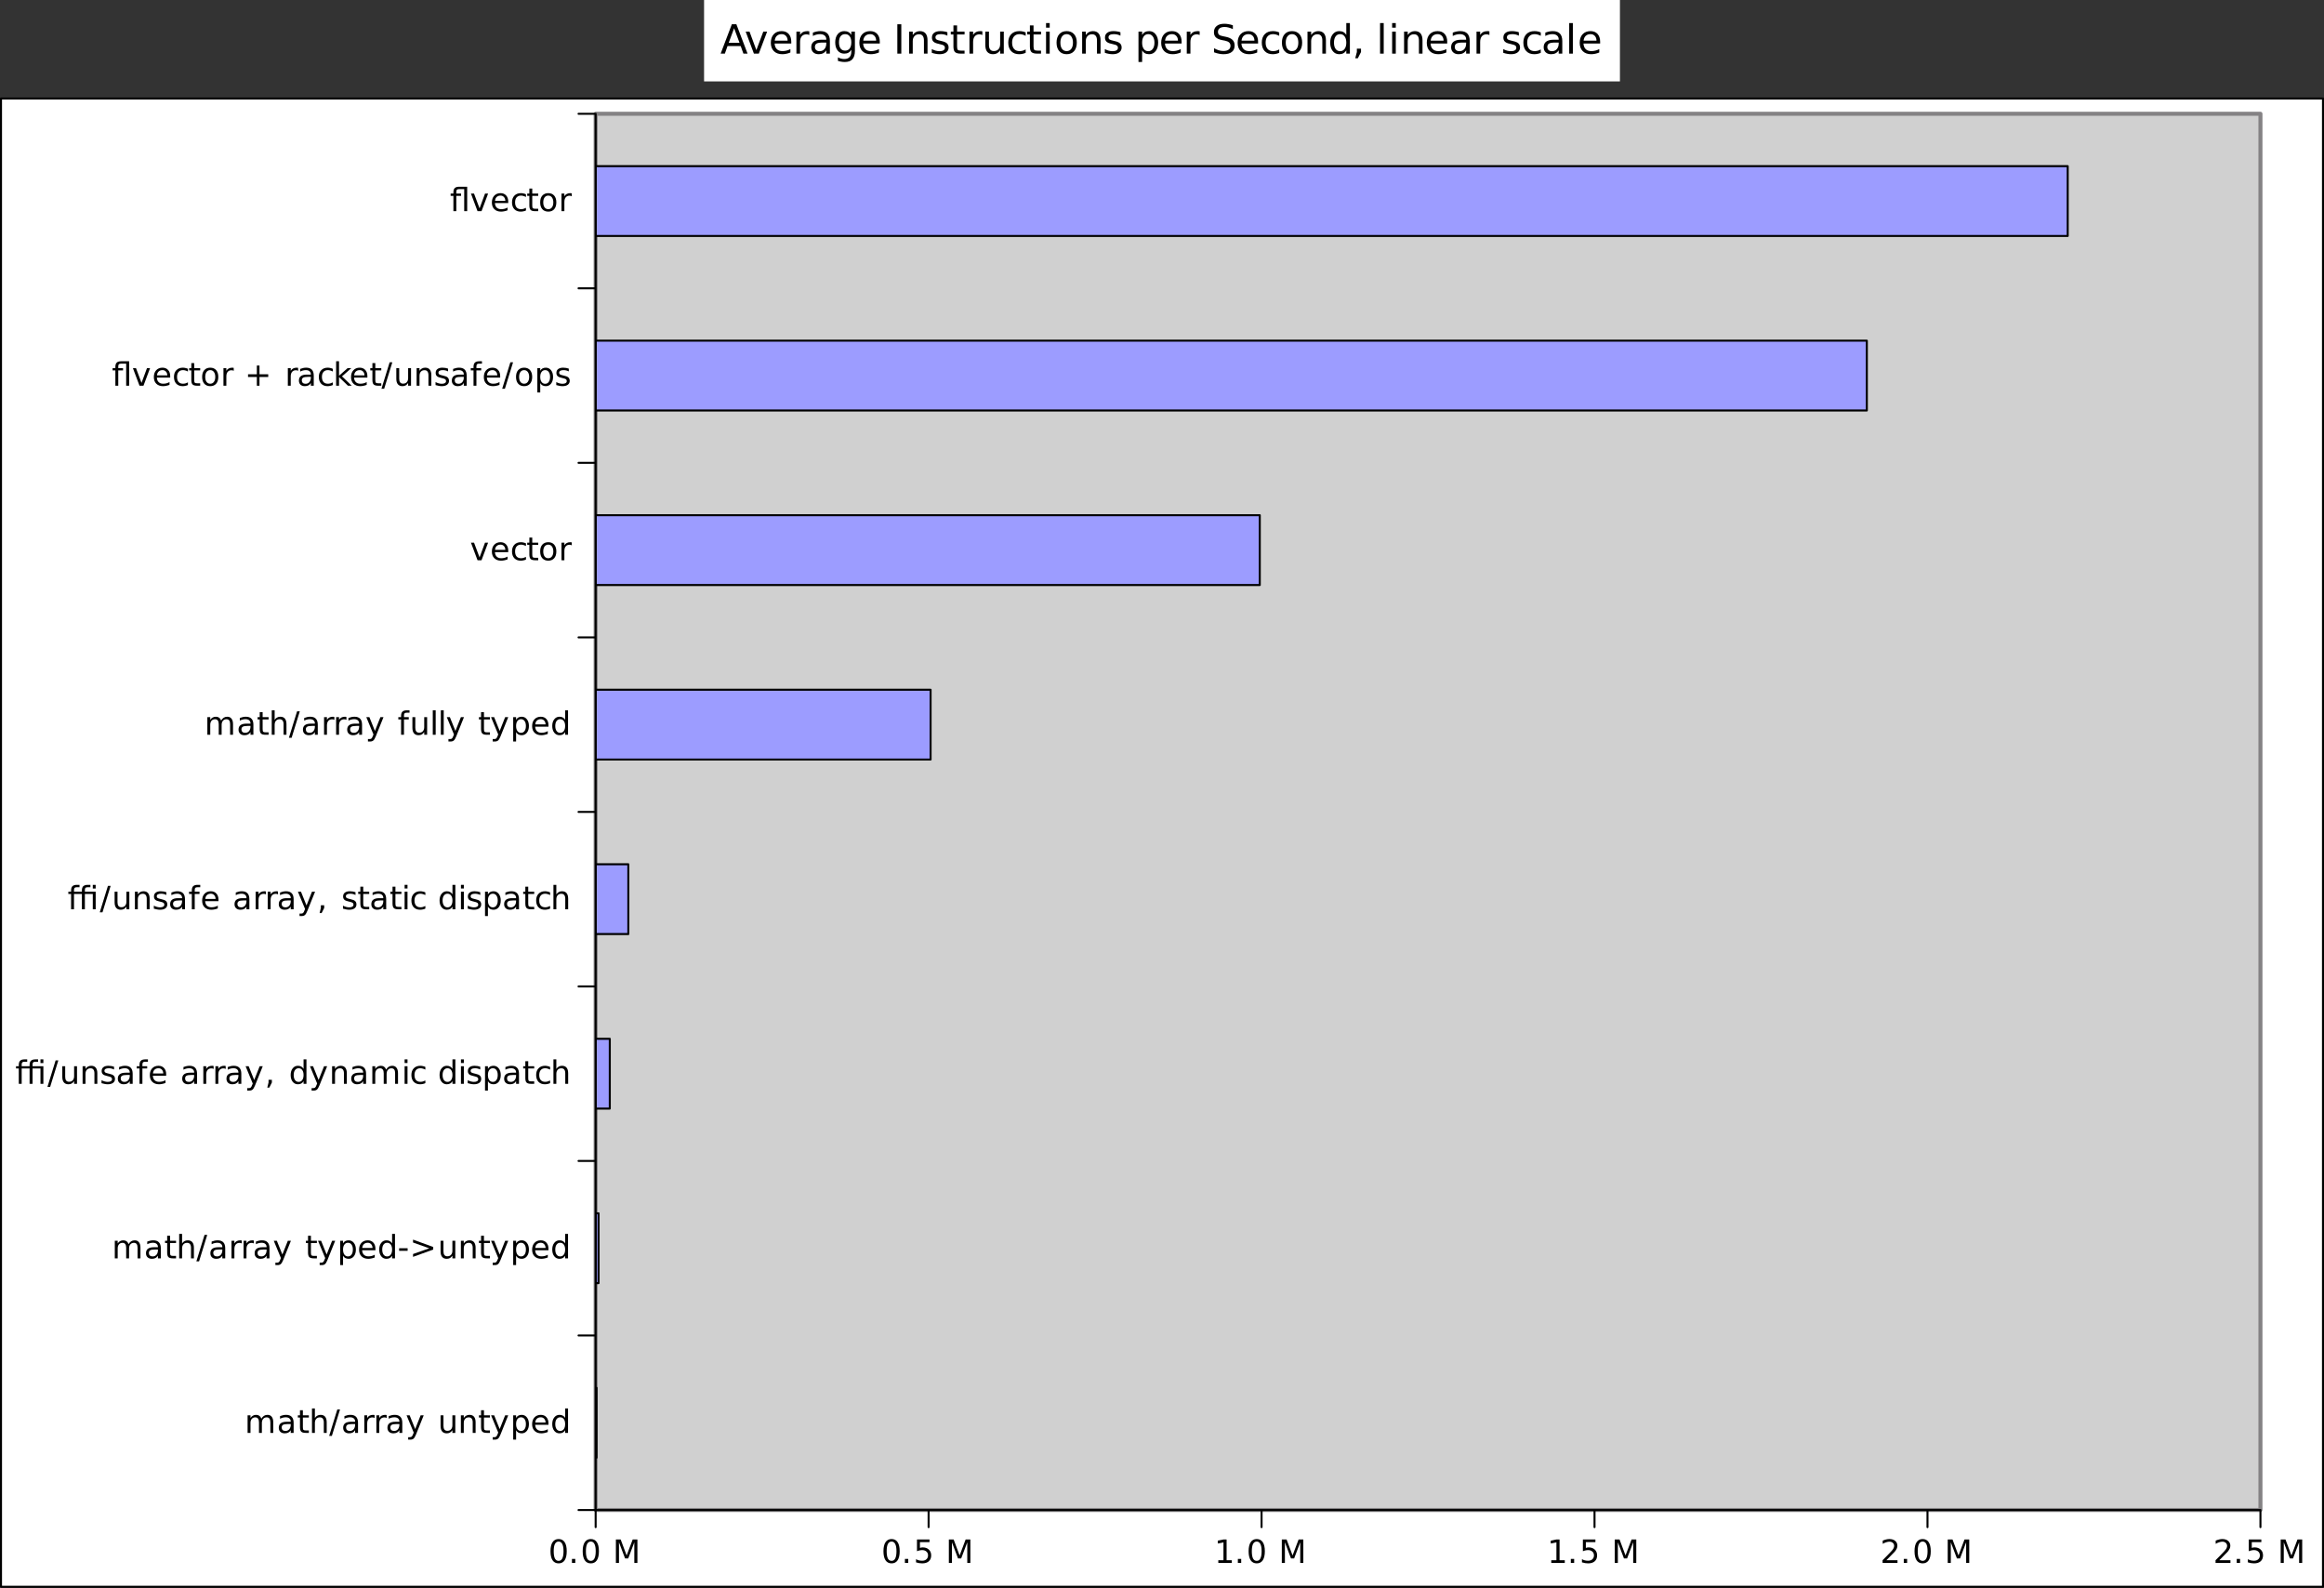 <?xml version="1.0" encoding="UTF-8"?>
<svg xmlns="http://www.w3.org/2000/svg" xmlns:xlink="http://www.w3.org/1999/xlink" width="577.5pt" height="394.5pt" viewBox="0 0 577.5 394.5" version="1.1">
<rect x="0" y="0" width="577.5" height="394.5" fill="#333333" stroke="none"/>
<defs>
<g>
<symbol overflow="visible" id="glyph0-0">
<path style="stroke:none;" d="M 0.406 1.422 L 0.406 -5.641 L 4.406 -5.641 L 4.406 1.422 Z M 0.844 0.969 L 3.953 0.969 L 3.953 -5.188 L 0.844 -5.188 Z M 0.844 0.969 "/>
</symbol>
<symbol overflow="visible" id="glyph0-1">
<path style="stroke:none;" d="M 2.547 -5.312 C 2.141 -5.312 1.832 -5.109 1.625 -4.703 C 1.426 -4.305 1.328 -3.707 1.328 -2.906 C 1.328 -2.113 1.426 -1.516 1.625 -1.109 C 1.832 -0.711 2.141 -0.516 2.547 -0.516 C 2.953 -0.516 3.254 -0.711 3.453 -1.109 C 3.66 -1.516 3.766 -2.113 3.766 -2.906 C 3.766 -3.707 3.66 -4.305 3.453 -4.703 C 3.254 -5.109 2.953 -5.312 2.547 -5.312 Z M 2.547 -5.938 C 3.203 -5.938 3.703 -5.676 4.047 -5.156 C 4.391 -4.645 4.562 -3.895 4.562 -2.906 C 4.562 -1.926 4.391 -1.176 4.047 -0.656 C 3.703 -0.145 3.203 0.109 2.547 0.109 C 1.891 0.109 1.391 -0.145 1.047 -0.656 C 0.703 -1.176 0.531 -1.926 0.531 -2.906 C 0.531 -3.895 0.703 -4.645 1.047 -5.156 C 1.391 -5.676 1.891 -5.938 2.547 -5.938 Z M 2.547 -5.938 "/>
</symbol>
<symbol overflow="visible" id="glyph0-2">
<path style="stroke:none;" d="M 0.859 -1 L 1.688 -1 L 1.688 0 L 0.859 0 Z M 0.859 -1 "/>
</symbol>
<symbol overflow="visible" id="glyph0-3">
<path style="stroke:none;" d=""/>
</symbol>
<symbol overflow="visible" id="glyph0-4">
<path style="stroke:none;" d="M 0.781 -5.828 L 1.969 -5.828 L 3.453 -1.859 L 4.953 -5.828 L 6.125 -5.828 L 6.125 0 L 5.359 0 L 5.359 -5.125 L 3.844 -1.125 L 3.062 -1.125 L 1.547 -5.125 L 1.547 0 L 0.781 0 Z M 0.781 -5.828 "/>
</symbol>
<symbol overflow="visible" id="glyph0-5">
<path style="stroke:none;" d="M 0.859 -5.828 L 3.969 -5.828 L 3.969 -5.172 L 1.594 -5.172 L 1.594 -3.734 C 1.707 -3.773 1.82 -3.805 1.938 -3.828 C 2.051 -3.848 2.164 -3.859 2.281 -3.859 C 2.926 -3.859 3.438 -3.676 3.812 -3.312 C 4.195 -2.957 4.391 -2.477 4.391 -1.875 C 4.391 -1.25 4.191 -0.758 3.797 -0.406 C 3.41 -0.062 2.863 0.109 2.156 0.109 C 1.906 0.109 1.656 0.086 1.406 0.047 C 1.156 0.004 0.895 -0.055 0.625 -0.141 L 0.625 -0.938 C 0.852 -0.801 1.094 -0.703 1.344 -0.641 C 1.594 -0.578 1.859 -0.547 2.141 -0.547 C 2.586 -0.547 2.941 -0.664 3.203 -0.906 C 3.473 -1.145 3.609 -1.469 3.609 -1.875 C 3.609 -2.281 3.473 -2.598 3.203 -2.828 C 2.941 -3.066 2.586 -3.188 2.141 -3.188 C 1.93 -3.188 1.719 -3.16 1.5 -3.109 C 1.289 -3.066 1.078 -3 0.859 -2.906 Z M 0.859 -5.828 "/>
</symbol>
<symbol overflow="visible" id="glyph0-6">
<path style="stroke:none;" d="M 1 -0.672 L 2.281 -0.672 L 2.281 -5.109 L 0.875 -4.828 L 0.875 -5.547 L 2.281 -5.828 L 3.062 -5.828 L 3.062 -0.672 L 4.359 -0.672 L 4.359 0 L 1 0 Z M 1 -0.672 "/>
</symbol>
<symbol overflow="visible" id="glyph0-7">
<path style="stroke:none;" d="M 1.531 -0.672 L 4.297 -0.672 L 4.297 0 L 0.594 0 L 0.594 -0.672 C 0.883 -0.973 1.289 -1.383 1.812 -1.906 C 2.332 -2.438 2.656 -2.773 2.781 -2.922 C 3.039 -3.203 3.219 -3.441 3.312 -3.641 C 3.414 -3.836 3.469 -4.031 3.469 -4.219 C 3.469 -4.531 3.359 -4.785 3.141 -4.984 C 2.922 -5.18 2.641 -5.281 2.297 -5.281 C 2.047 -5.281 1.781 -5.234 1.5 -5.141 C 1.227 -5.055 0.938 -4.926 0.625 -4.75 L 0.625 -5.547 C 0.945 -5.68 1.242 -5.781 1.516 -5.844 C 1.797 -5.906 2.051 -5.938 2.281 -5.938 C 2.883 -5.938 3.363 -5.785 3.719 -5.484 C 4.082 -5.18 4.266 -4.781 4.266 -4.281 C 4.266 -4.039 4.219 -3.812 4.125 -3.594 C 4.031 -3.375 3.867 -3.117 3.641 -2.828 C 3.566 -2.754 3.352 -2.535 3 -2.172 C 2.656 -1.816 2.164 -1.316 1.531 -0.672 Z M 1.531 -0.672 "/>
</symbol>
<symbol overflow="visible" id="glyph0-8">
<path style="stroke:none;" d="M 4.156 -3.531 C 4.344 -3.852 4.562 -4.094 4.812 -4.25 C 5.062 -4.406 5.352 -4.484 5.688 -4.484 C 6.145 -4.484 6.492 -4.32 6.734 -4 C 6.984 -3.688 7.109 -3.234 7.109 -2.641 L 7.109 0 L 6.391 0 L 6.391 -2.625 C 6.391 -3.039 6.316 -3.348 6.172 -3.547 C 6.023 -3.754 5.797 -3.859 5.484 -3.859 C 5.117 -3.859 4.828 -3.734 4.609 -3.484 C 4.391 -3.234 4.281 -2.895 4.281 -2.469 L 4.281 0 L 3.562 0 L 3.562 -2.625 C 3.562 -3.039 3.484 -3.348 3.328 -3.547 C 3.18 -3.754 2.957 -3.859 2.656 -3.859 C 2.281 -3.859 1.984 -3.734 1.766 -3.484 C 1.555 -3.234 1.453 -2.895 1.453 -2.469 L 1.453 0 L 0.734 0 L 0.734 -4.375 L 1.453 -4.375 L 1.453 -3.703 C 1.617 -3.961 1.816 -4.156 2.047 -4.281 C 2.273 -4.414 2.547 -4.484 2.859 -4.484 C 3.172 -4.484 3.438 -4.398 3.656 -4.234 C 3.883 -4.078 4.051 -3.844 4.156 -3.531 Z M 4.156 -3.531 "/>
</symbol>
<symbol overflow="visible" id="glyph0-9">
<path style="stroke:none;" d="M 2.75 -2.203 C 2.164 -2.203 1.758 -2.133 1.531 -2 C 1.312 -1.863 1.203 -1.641 1.203 -1.328 C 1.203 -1.066 1.285 -0.859 1.453 -0.703 C 1.617 -0.555 1.848 -0.484 2.141 -0.484 C 2.535 -0.484 2.852 -0.625 3.094 -0.906 C 3.332 -1.195 3.453 -1.578 3.453 -2.047 L 3.453 -2.203 Z M 4.172 -2.5 L 4.172 0 L 3.453 0 L 3.453 -0.672 C 3.297 -0.398 3.094 -0.203 2.844 -0.078 C 2.602 0.047 2.305 0.109 1.953 0.109 C 1.504 0.109 1.145 -0.016 0.875 -0.266 C 0.613 -0.516 0.484 -0.852 0.484 -1.281 C 0.484 -1.77 0.645 -2.141 0.969 -2.391 C 1.301 -2.641 1.797 -2.766 2.453 -2.766 L 3.453 -2.766 L 3.453 -2.828 C 3.453 -3.16 3.344 -3.414 3.125 -3.594 C 2.914 -3.781 2.613 -3.875 2.219 -3.875 C 1.969 -3.875 1.723 -3.844 1.484 -3.781 C 1.242 -3.719 1.016 -3.629 0.797 -3.516 L 0.797 -4.172 C 1.066 -4.273 1.32 -4.352 1.562 -4.406 C 1.812 -4.457 2.055 -4.484 2.297 -4.484 C 2.922 -4.484 3.391 -4.316 3.703 -3.984 C 4.016 -3.66 4.172 -3.164 4.172 -2.5 Z M 4.172 -2.5 "/>
</symbol>
<symbol overflow="visible" id="glyph0-10">
<path style="stroke:none;" d="M 1.469 -5.625 L 1.469 -4.375 L 2.953 -4.375 L 2.953 -3.812 L 1.469 -3.812 L 1.469 -1.438 C 1.469 -1.082 1.516 -0.852 1.609 -0.75 C 1.711 -0.656 1.91 -0.609 2.203 -0.609 L 2.953 -0.609 L 2.953 0 L 2.203 0 C 1.648 0 1.27 -0.102 1.062 -0.312 C 0.852 -0.52 0.75 -0.895 0.75 -1.438 L 0.75 -3.812 L 0.219 -3.812 L 0.219 -4.375 L 0.75 -4.375 L 0.75 -5.625 Z M 1.469 -5.625 "/>
</symbol>
<symbol overflow="visible" id="glyph0-11">
<path style="stroke:none;" d="M 4.391 -2.641 L 4.391 0 L 3.672 0 L 3.672 -2.625 C 3.672 -3.031 3.586 -3.336 3.422 -3.547 C 3.266 -3.754 3.023 -3.859 2.703 -3.859 C 2.316 -3.859 2.008 -3.734 1.781 -3.484 C 1.562 -3.234 1.453 -2.895 1.453 -2.469 L 1.453 0 L 0.734 0 L 0.734 -6.078 L 1.453 -6.078 L 1.453 -3.703 C 1.617 -3.961 1.816 -4.156 2.047 -4.281 C 2.285 -4.414 2.555 -4.484 2.859 -4.484 C 3.367 -4.484 3.75 -4.328 4 -4.016 C 4.258 -3.703 4.391 -3.242 4.391 -2.641 Z M 4.391 -2.641 "/>
</symbol>
<symbol overflow="visible" id="glyph0-12">
<path style="stroke:none;" d="M 2.031 -5.828 L 2.703 -5.828 L 0.672 0.75 L 0 0.75 Z M 2.031 -5.828 "/>
</symbol>
<symbol overflow="visible" id="glyph0-13">
<path style="stroke:none;" d="M 3.297 -3.703 C 3.211 -3.754 3.125 -3.789 3.031 -3.812 C 2.938 -3.832 2.832 -3.844 2.719 -3.844 C 2.312 -3.844 2 -3.707 1.781 -3.438 C 1.562 -3.176 1.453 -2.801 1.453 -2.312 L 1.453 0 L 0.734 0 L 0.734 -4.375 L 1.453 -4.375 L 1.453 -3.703 C 1.598 -3.961 1.789 -4.156 2.031 -4.281 C 2.281 -4.414 2.578 -4.484 2.922 -4.484 C 2.973 -4.484 3.023 -4.477 3.078 -4.469 C 3.141 -4.469 3.207 -4.457 3.281 -4.438 Z M 3.297 -3.703 "/>
</symbol>
<symbol overflow="visible" id="glyph0-14">
<path style="stroke:none;" d="M 2.578 0.406 C 2.367 0.926 2.164 1.266 1.969 1.422 C 1.781 1.586 1.523 1.672 1.203 1.672 L 0.641 1.672 L 0.641 1.062 L 1.062 1.062 C 1.258 1.062 1.41 1.016 1.516 0.922 C 1.629 0.828 1.75 0.609 1.875 0.266 L 2.016 -0.078 L 0.234 -4.375 L 1 -4.375 L 2.375 -0.953 L 3.734 -4.375 L 4.5 -4.375 Z M 2.578 0.406 "/>
</symbol>
<symbol overflow="visible" id="glyph0-15">
<path style="stroke:none;" d="M 0.688 -1.734 L 0.688 -4.375 L 1.406 -4.375 L 1.406 -1.75 C 1.406 -1.344 1.484 -1.035 1.641 -0.828 C 1.805 -0.617 2.051 -0.516 2.375 -0.516 C 2.758 -0.516 3.062 -0.633 3.281 -0.875 C 3.508 -1.125 3.625 -1.461 3.625 -1.891 L 3.625 -4.375 L 4.344 -4.375 L 4.344 0 L 3.625 0 L 3.625 -0.672 C 3.445 -0.41 3.242 -0.211 3.016 -0.078 C 2.785 0.047 2.52 0.109 2.219 0.109 C 1.719 0.109 1.336 -0.047 1.078 -0.359 C 0.816 -0.672 0.688 -1.129 0.688 -1.734 Z M 2.484 -4.484 Z M 2.484 -4.484 "/>
</symbol>
<symbol overflow="visible" id="glyph0-16">
<path style="stroke:none;" d="M 4.391 -2.641 L 4.391 0 L 3.672 0 L 3.672 -2.625 C 3.672 -3.031 3.586 -3.336 3.422 -3.547 C 3.266 -3.754 3.023 -3.859 2.703 -3.859 C 2.316 -3.859 2.008 -3.734 1.781 -3.484 C 1.562 -3.234 1.453 -2.895 1.453 -2.469 L 1.453 0 L 0.734 0 L 0.734 -4.375 L 1.453 -4.375 L 1.453 -3.703 C 1.617 -3.961 1.816 -4.156 2.047 -4.281 C 2.285 -4.414 2.555 -4.484 2.859 -4.484 C 3.367 -4.484 3.75 -4.328 4 -4.016 C 4.258 -3.703 4.391 -3.242 4.391 -2.641 Z M 4.391 -2.641 "/>
</symbol>
<symbol overflow="visible" id="glyph0-17">
<path style="stroke:none;" d="M 1.453 -0.656 L 1.453 1.672 L 0.734 1.672 L 0.734 -4.375 L 1.453 -4.375 L 1.453 -3.719 C 1.598 -3.977 1.785 -4.172 2.016 -4.297 C 2.254 -4.422 2.531 -4.484 2.844 -4.484 C 3.375 -4.484 3.805 -4.27 4.141 -3.844 C 4.473 -3.426 4.641 -2.875 4.641 -2.188 C 4.641 -1.5 4.473 -0.941 4.141 -0.516 C 3.805 -0.098 3.375 0.109 2.844 0.109 C 2.531 0.109 2.254 0.047 2.016 -0.078 C 1.785 -0.203 1.598 -0.395 1.453 -0.656 Z M 3.891 -2.188 C 3.891 -2.719 3.781 -3.129 3.562 -3.422 C 3.352 -3.723 3.055 -3.875 2.672 -3.875 C 2.297 -3.875 2 -3.723 1.781 -3.422 C 1.562 -3.129 1.453 -2.719 1.453 -2.188 C 1.453 -1.656 1.562 -1.238 1.781 -0.938 C 2 -0.633 2.297 -0.484 2.672 -0.484 C 3.055 -0.484 3.352 -0.633 3.562 -0.938 C 3.781 -1.238 3.891 -1.656 3.891 -2.188 Z M 3.891 -2.188 "/>
</symbol>
<symbol overflow="visible" id="glyph0-18">
<path style="stroke:none;" d="M 4.5 -2.375 L 4.5 -2.016 L 1.188 -2.016 C 1.219 -1.523 1.367 -1.148 1.641 -0.891 C 1.91 -0.629 2.281 -0.5 2.75 -0.5 C 3.031 -0.5 3.301 -0.531 3.562 -0.594 C 3.82 -0.664 4.078 -0.77 4.328 -0.906 L 4.328 -0.219 C 4.066 -0.113 3.801 -0.035 3.531 0.016 C 3.258 0.078 2.988 0.109 2.719 0.109 C 2.02 0.109 1.461 -0.094 1.047 -0.5 C 0.641 -0.906 0.438 -1.453 0.438 -2.141 C 0.438 -2.859 0.629 -3.426 1.016 -3.844 C 1.41 -4.27 1.938 -4.484 2.594 -4.484 C 3.176 -4.484 3.641 -4.289 3.984 -3.906 C 4.328 -3.531 4.5 -3.02 4.5 -2.375 Z M 3.781 -2.578 C 3.77 -2.973 3.656 -3.285 3.438 -3.516 C 3.227 -3.754 2.945 -3.875 2.594 -3.875 C 2.195 -3.875 1.875 -3.758 1.625 -3.531 C 1.383 -3.301 1.25 -2.984 1.219 -2.578 Z M 3.781 -2.578 "/>
</symbol>
<symbol overflow="visible" id="glyph0-19">
<path style="stroke:none;" d="M 3.641 -3.719 L 3.641 -6.078 L 4.359 -6.078 L 4.359 0 L 3.641 0 L 3.641 -0.656 C 3.484 -0.395 3.289 -0.203 3.062 -0.078 C 2.832 0.047 2.555 0.109 2.234 0.109 C 1.703 0.109 1.27 -0.098 0.938 -0.516 C 0.602 -0.941 0.438 -1.5 0.438 -2.188 C 0.438 -2.875 0.602 -3.426 0.938 -3.844 C 1.27 -4.27 1.703 -4.484 2.234 -4.484 C 2.555 -4.484 2.832 -4.422 3.062 -4.297 C 3.289 -4.172 3.484 -3.977 3.641 -3.719 Z M 1.188 -2.188 C 1.188 -1.656 1.297 -1.238 1.516 -0.938 C 1.734 -0.633 2.031 -0.484 2.406 -0.484 C 2.789 -0.484 3.094 -0.633 3.312 -0.938 C 3.531 -1.238 3.641 -1.656 3.641 -2.188 C 3.641 -2.719 3.531 -3.129 3.312 -3.422 C 3.094 -3.723 2.789 -3.875 2.406 -3.875 C 2.031 -3.875 1.734 -3.723 1.516 -3.422 C 1.297 -3.129 1.188 -2.719 1.188 -2.188 Z M 1.188 -2.188 "/>
</symbol>
<symbol overflow="visible" id="glyph0-20">
<path style="stroke:none;" d="M 0.391 -2.516 L 2.5 -2.516 L 2.5 -1.875 L 0.391 -1.875 Z M 0.391 -2.516 "/>
</symbol>
<symbol overflow="visible" id="glyph0-21">
<path style="stroke:none;" d="M 0.844 -3.938 L 0.844 -4.656 L 5.859 -2.828 L 5.859 -2.188 L 0.844 -0.375 L 0.844 -1.078 L 4.875 -2.5 Z M 0.844 -3.938 "/>
</symbol>
<symbol overflow="visible" id="glyph0-22">
<path style="stroke:none;" d="M 2.969 -6.078 L 2.969 -5.484 L 2.281 -5.484 C 2.02 -5.484 1.844 -5.43 1.75 -5.328 C 1.645 -5.223 1.594 -5.035 1.594 -4.766 L 1.594 -4.375 L 3.562 -4.375 L 3.562 -4.688 C 3.562 -5.164 3.676 -5.52 3.906 -5.75 C 3.977 -5.82 4.066 -5.879 4.172 -5.922 C 4.367 -6.023 4.641 -6.078 4.984 -6.078 L 5.672 -6.078 L 5.672 -5.484 L 4.984 -5.484 C 4.723 -5.484 4.539 -5.43 4.438 -5.328 C 4.344 -5.223 4.297 -5.035 4.297 -4.766 L 4.297 -4.375 L 6.984 -4.375 L 6.984 0 L 6.266 0 L 6.266 -3.812 L 4.297 -3.812 L 4.297 0 L 3.562 0 L 3.562 -3.812 L 1.594 -3.812 L 1.594 0 L 0.875 0 L 0.875 -3.812 L 0.188 -3.812 L 0.188 -4.375 L 0.875 -4.375 L 0.875 -4.688 C 0.875 -5.164 0.984 -5.516 1.203 -5.734 C 1.43 -5.961 1.797 -6.078 2.297 -6.078 Z M 6.266 -6.078 L 6.984 -6.078 L 6.984 -5.156 L 6.266 -5.156 Z M 6.266 -6.078 "/>
</symbol>
<symbol overflow="visible" id="glyph0-23">
<path style="stroke:none;" d="M 3.547 -4.25 L 3.547 -3.562 C 3.336 -3.664 3.125 -3.742 2.906 -3.797 C 2.688 -3.848 2.461 -3.875 2.234 -3.875 C 1.879 -3.875 1.609 -3.816 1.422 -3.703 C 1.242 -3.598 1.156 -3.438 1.156 -3.219 C 1.156 -3.051 1.219 -2.922 1.344 -2.828 C 1.477 -2.734 1.738 -2.645 2.125 -2.562 L 2.375 -2.5 C 2.883 -2.395 3.242 -2.242 3.453 -2.047 C 3.672 -1.848 3.781 -1.566 3.781 -1.203 C 3.781 -0.797 3.617 -0.473 3.297 -0.234 C 2.973 -0.004 2.531 0.109 1.969 0.109 C 1.738 0.109 1.492 0.082 1.234 0.031 C 0.984 -0.008 0.719 -0.07 0.438 -0.156 L 0.438 -0.906 C 0.695 -0.77 0.957 -0.664 1.219 -0.594 C 1.477 -0.52 1.734 -0.484 1.984 -0.484 C 2.328 -0.484 2.586 -0.539 2.766 -0.656 C 2.953 -0.781 3.047 -0.945 3.047 -1.156 C 3.047 -1.352 2.977 -1.504 2.844 -1.609 C 2.707 -1.711 2.422 -1.812 1.984 -1.906 L 1.734 -1.969 C 1.285 -2.062 0.961 -2.203 0.766 -2.391 C 0.566 -2.586 0.469 -2.852 0.469 -3.188 C 0.469 -3.602 0.613 -3.922 0.906 -4.141 C 1.195 -4.367 1.609 -4.484 2.141 -4.484 C 2.41 -4.484 2.66 -4.461 2.891 -4.422 C 3.129 -4.379 3.348 -4.32 3.547 -4.25 Z M 3.547 -4.25 "/>
</symbol>
<symbol overflow="visible" id="glyph0-24">
<path style="stroke:none;" d="M 2.969 -6.078 L 2.969 -5.484 L 2.281 -5.484 C 2.02 -5.484 1.836 -5.43 1.734 -5.328 C 1.641 -5.223 1.594 -5.035 1.594 -4.766 L 1.594 -4.375 L 2.781 -4.375 L 2.781 -3.812 L 1.594 -3.812 L 1.594 0 L 0.875 0 L 0.875 -3.812 L 0.188 -3.812 L 0.188 -4.375 L 0.875 -4.375 L 0.875 -4.688 C 0.875 -5.164 0.984 -5.516 1.203 -5.734 C 1.43 -5.961 1.797 -6.078 2.297 -6.078 Z M 2.969 -6.078 "/>
</symbol>
<symbol overflow="visible" id="glyph0-25">
<path style="stroke:none;" d="M 0.938 -1 L 1.766 -1 L 1.766 -0.328 L 1.125 0.938 L 0.625 0.938 L 0.938 -0.328 Z M 0.938 -1 "/>
</symbol>
<symbol overflow="visible" id="glyph0-26">
<path style="stroke:none;" d="M 0.75 -4.375 L 1.469 -4.375 L 1.469 0 L 0.75 0 Z M 0.75 -6.078 L 1.469 -6.078 L 1.469 -5.172 L 0.75 -5.172 Z M 0.75 -6.078 "/>
</symbol>
<symbol overflow="visible" id="glyph0-27">
<path style="stroke:none;" d="M 3.906 -4.203 L 3.906 -3.531 C 3.695 -3.645 3.488 -3.727 3.281 -3.781 C 3.082 -3.844 2.879 -3.875 2.672 -3.875 C 2.203 -3.875 1.836 -3.723 1.578 -3.422 C 1.328 -3.129 1.203 -2.719 1.203 -2.188 C 1.203 -1.656 1.328 -1.238 1.578 -0.938 C 1.836 -0.645 2.203 -0.5 2.672 -0.5 C 2.879 -0.5 3.082 -0.523 3.281 -0.578 C 3.488 -0.641 3.695 -0.723 3.906 -0.828 L 3.906 -0.172 C 3.707 -0.078 3.5 -0.008 3.281 0.031 C 3.062 0.082 2.832 0.109 2.594 0.109 C 1.938 0.109 1.41 -0.094 1.016 -0.5 C 0.629 -0.914 0.438 -1.477 0.438 -2.188 C 0.438 -2.895 0.633 -3.453 1.031 -3.859 C 1.426 -4.273 1.961 -4.484 2.641 -4.484 C 2.859 -4.484 3.07 -4.457 3.281 -4.406 C 3.5 -4.363 3.707 -4.297 3.906 -4.203 Z M 3.906 -4.203 "/>
</symbol>
<symbol overflow="visible" id="glyph0-28">
<path style="stroke:none;" d="M 0.75 -6.078 L 1.469 -6.078 L 1.469 0 L 0.75 0 Z M 0.75 -6.078 "/>
</symbol>
<symbol overflow="visible" id="glyph0-29">
<path style="stroke:none;" d="M 0.234 -4.375 L 1 -4.375 L 2.375 -0.703 L 3.734 -4.375 L 4.5 -4.375 L 2.859 0 L 1.875 0 Z M 0.234 -4.375 "/>
</symbol>
<symbol overflow="visible" id="glyph0-30">
<path style="stroke:none;" d="M 2.453 -3.875 C 2.066 -3.875 1.758 -3.723 1.531 -3.422 C 1.312 -3.117 1.203 -2.707 1.203 -2.188 C 1.203 -1.664 1.312 -1.254 1.531 -0.953 C 1.758 -0.648 2.066 -0.5 2.453 -0.5 C 2.836 -0.5 3.141 -0.648 3.359 -0.953 C 3.586 -1.254 3.703 -1.664 3.703 -2.188 C 3.703 -2.707 3.586 -3.117 3.359 -3.422 C 3.141 -3.723 2.836 -3.875 2.453 -3.875 Z M 2.453 -4.484 C 3.078 -4.484 3.566 -4.281 3.922 -3.875 C 4.273 -3.469 4.453 -2.906 4.453 -2.188 C 4.453 -1.469 4.273 -0.906 3.922 -0.5 C 3.566 -0.094 3.078 0.109 2.453 0.109 C 1.828 0.109 1.332 -0.094 0.969 -0.5 C 0.613 -0.906 0.438 -1.469 0.438 -2.188 C 0.438 -2.906 0.613 -3.469 0.969 -3.875 C 1.332 -4.281 1.828 -4.484 2.453 -4.484 Z M 2.453 -4.484 "/>
</symbol>
<symbol overflow="visible" id="glyph0-31">
<path style="stroke:none;" d="M 2.297 -6.078 L 4.297 -6.078 L 4.297 0 L 3.562 0 L 3.562 -5.484 L 2.281 -5.484 C 2.02 -5.484 1.836 -5.43 1.734 -5.328 C 1.641 -5.223 1.594 -5.035 1.594 -4.766 L 1.594 -4.375 L 2.781 -4.375 L 2.781 -3.812 L 1.594 -3.812 L 1.594 0 L 0.875 0 L 0.875 -3.812 L 0.188 -3.812 L 0.188 -4.375 L 0.875 -4.375 L 0.875 -4.688 C 0.875 -5.164 0.984 -5.516 1.203 -5.734 C 1.43 -5.961 1.797 -6.078 2.297 -6.078 Z M 2.297 -6.078 "/>
</symbol>
<symbol overflow="visible" id="glyph0-32">
<path style="stroke:none;" d="M 3.688 -5.016 L 3.688 -2.844 L 5.859 -2.844 L 5.859 -2.172 L 3.688 -2.172 L 3.688 0 L 3.031 0 L 3.031 -2.172 L 0.844 -2.172 L 0.844 -2.844 L 3.031 -2.844 L 3.031 -5.016 Z M 3.688 -5.016 "/>
</symbol>
<symbol overflow="visible" id="glyph0-33">
<path style="stroke:none;" d="M 0.734 -6.078 L 1.453 -6.078 L 1.453 -2.484 L 3.594 -4.375 L 4.516 -4.375 L 2.188 -2.328 L 4.609 0 L 3.672 0 L 1.453 -2.141 L 1.453 0 L 0.734 0 Z M 0.734 -6.078 "/>
</symbol>
<symbol overflow="visible" id="glyph1-0">
<path style="stroke:none;" d="M 0.5 1.766 L 0.5 -7.047 L 5.5 -7.047 L 5.5 1.766 Z M 1.062 1.219 L 4.938 1.219 L 4.938 -6.484 L 1.062 -6.484 Z M 1.062 1.219 "/>
</symbol>
<symbol overflow="visible" id="glyph1-1">
<path style="stroke:none;" d="M 3.422 -6.312 L 2.078 -2.688 L 4.766 -2.688 Z M 2.859 -7.297 L 3.984 -7.297 L 6.766 0 L 5.734 0 L 5.062 -1.875 L 1.781 -1.875 L 1.125 0 L 0.078 0 Z M 2.859 -7.297 "/>
</symbol>
<symbol overflow="visible" id="glyph1-2">
<path style="stroke:none;" d="M 0.297 -5.469 L 1.25 -5.469 L 2.953 -0.875 L 4.672 -5.469 L 5.625 -5.469 L 3.562 0 L 2.344 0 Z M 0.297 -5.469 "/>
</symbol>
<symbol overflow="visible" id="glyph1-3">
<path style="stroke:none;" d="M 5.625 -2.953 L 5.625 -2.516 L 1.484 -2.516 C 1.523 -1.898 1.711 -1.43 2.047 -1.109 C 2.379 -0.785 2.844 -0.625 3.438 -0.625 C 3.781 -0.625 4.113 -0.664 4.438 -0.75 C 4.77 -0.832 5.094 -0.957 5.406 -1.125 L 5.406 -0.281 C 5.082 -0.145 4.75 -0.039 4.406 0.031 C 4.07 0.102 3.734 0.141 3.391 0.141 C 2.516 0.141 1.82 -0.109 1.312 -0.609 C 0.801 -1.117 0.547 -1.812 0.547 -2.688 C 0.547 -3.582 0.785 -4.289 1.266 -4.812 C 1.754 -5.332 2.41 -5.594 3.234 -5.594 C 3.973 -5.594 4.555 -5.359 4.984 -4.891 C 5.41 -4.422 5.625 -3.773 5.625 -2.953 Z M 4.719 -3.219 C 4.719 -3.707 4.582 -4.098 4.312 -4.391 C 4.039 -4.691 3.688 -4.844 3.25 -4.844 C 2.738 -4.844 2.332 -4.695 2.031 -4.406 C 1.738 -4.125 1.566 -3.727 1.516 -3.219 Z M 4.719 -3.219 "/>
</symbol>
<symbol overflow="visible" id="glyph1-4">
<path style="stroke:none;" d="M 4.109 -4.625 C 4.004 -4.688 3.895 -4.727 3.781 -4.75 C 3.664 -4.781 3.535 -4.797 3.391 -4.797 C 2.879 -4.797 2.488 -4.629 2.219 -4.297 C 1.945 -3.973 1.812 -3.5 1.812 -2.875 L 1.812 0 L 0.906 0 L 0.906 -5.469 L 1.812 -5.469 L 1.812 -4.625 C 2 -4.957 2.242 -5.203 2.547 -5.359 C 2.848 -5.516 3.219 -5.594 3.656 -5.594 C 3.719 -5.594 3.785 -5.586 3.859 -5.578 C 3.93 -5.578 4.016 -5.566 4.109 -5.547 Z M 4.109 -4.625 "/>
</symbol>
<symbol overflow="visible" id="glyph1-5">
<path style="stroke:none;" d="M 3.422 -2.75 C 2.703 -2.75 2.203 -2.664 1.922 -2.5 C 1.641 -2.332 1.5 -2.051 1.5 -1.656 C 1.5 -1.332 1.602 -1.078 1.812 -0.891 C 2.02 -0.703 2.305 -0.609 2.672 -0.609 C 3.172 -0.609 3.57 -0.785 3.875 -1.141 C 4.176 -1.492 4.328 -1.961 4.328 -2.547 L 4.328 -2.75 Z M 5.219 -3.125 L 5.219 0 L 4.328 0 L 4.328 -0.828 C 4.117 -0.492 3.859 -0.25 3.547 -0.094 C 3.242 0.062 2.875 0.141 2.438 0.141 C 1.875 0.141 1.426 -0.016 1.094 -0.328 C 0.758 -0.641 0.594 -1.062 0.594 -1.594 C 0.594 -2.207 0.801 -2.672 1.219 -2.984 C 1.633 -3.297 2.25 -3.453 3.062 -3.453 L 4.328 -3.453 L 4.328 -3.547 C 4.328 -3.953 4.188 -4.27 3.906 -4.5 C 3.633 -4.727 3.254 -4.844 2.766 -4.844 C 2.453 -4.844 2.145 -4.801 1.844 -4.719 C 1.551 -4.645 1.27 -4.535 1 -4.391 L 1 -5.219 C 1.332 -5.344 1.648 -5.438 1.953 -5.5 C 2.266 -5.562 2.566 -5.594 2.859 -5.594 C 3.648 -5.594 4.238 -5.391 4.625 -4.984 C 5.02 -4.578 5.219 -3.957 5.219 -3.125 Z M 5.219 -3.125 "/>
</symbol>
<symbol overflow="visible" id="glyph1-6">
<path style="stroke:none;" d="M 4.547 -2.797 C 4.547 -3.453 4.41 -3.957 4.141 -4.312 C 3.867 -4.664 3.492 -4.844 3.016 -4.844 C 2.523 -4.844 2.145 -4.664 1.875 -4.312 C 1.613 -3.957 1.484 -3.453 1.484 -2.797 C 1.484 -2.148 1.613 -1.645 1.875 -1.281 C 2.145 -0.926 2.523 -0.75 3.016 -0.75 C 3.492 -0.75 3.867 -0.926 4.141 -1.281 C 4.41 -1.645 4.547 -2.148 4.547 -2.797 Z M 5.438 -0.672 C 5.438 0.254 5.227 0.941 4.812 1.391 C 4.406 1.848 3.773 2.078 2.922 2.078 C 2.609 2.078 2.312 2.051 2.031 2 C 1.75 1.957 1.477 1.891 1.219 1.797 L 1.219 0.922 C 1.477 1.066 1.734 1.172 1.984 1.234 C 2.242 1.305 2.508 1.344 2.781 1.344 C 3.363 1.344 3.801 1.188 4.094 0.875 C 4.395 0.57 4.547 0.109 4.547 -0.516 L 4.547 -0.969 C 4.359 -0.645 4.117 -0.398 3.828 -0.234 C 3.535 -0.078 3.188 0 2.781 0 C 2.113 0 1.57 -0.254 1.156 -0.766 C 0.75 -1.273 0.547 -1.953 0.547 -2.797 C 0.547 -3.641 0.75 -4.316 1.156 -4.828 C 1.57 -5.336 2.113 -5.594 2.781 -5.594 C 3.188 -5.594 3.535 -5.516 3.828 -5.359 C 4.117 -5.203 4.359 -4.961 4.547 -4.641 L 4.547 -5.469 L 5.438 -5.469 Z M 5.438 -0.672 "/>
</symbol>
<symbol overflow="visible" id="glyph1-7">
<path style="stroke:none;" d=""/>
</symbol>
<symbol overflow="visible" id="glyph1-8">
<path style="stroke:none;" d="M 0.984 -7.297 L 1.969 -7.297 L 1.969 0 L 0.984 0 Z M 0.984 -7.297 "/>
</symbol>
<symbol overflow="visible" id="glyph1-9">
<path style="stroke:none;" d="M 5.484 -3.297 L 5.484 0 L 4.594 0 L 4.594 -3.266 C 4.594 -3.785 4.488 -4.172 4.281 -4.422 C 4.082 -4.68 3.781 -4.812 3.375 -4.812 C 2.895 -4.812 2.516 -4.656 2.234 -4.344 C 1.953 -4.039 1.812 -3.625 1.812 -3.094 L 1.812 0 L 0.906 0 L 0.906 -5.469 L 1.812 -5.469 L 1.812 -4.625 C 2.031 -4.945 2.285 -5.188 2.578 -5.344 C 2.867 -5.508 3.203 -5.594 3.578 -5.594 C 4.203 -5.594 4.676 -5.398 5 -5.016 C 5.32 -4.629 5.484 -4.055 5.484 -3.297 Z M 5.484 -3.297 "/>
</symbol>
<symbol overflow="visible" id="glyph1-10">
<path style="stroke:none;" d="M 4.422 -5.312 L 4.422 -4.453 C 4.172 -4.586 3.91 -4.688 3.641 -4.75 C 3.367 -4.812 3.082 -4.844 2.781 -4.844 C 2.344 -4.844 2.008 -4.773 1.781 -4.641 C 1.562 -4.504 1.453 -4.301 1.453 -4.031 C 1.453 -3.82 1.531 -3.656 1.688 -3.531 C 1.844 -3.414 2.164 -3.305 2.656 -3.203 L 2.953 -3.125 C 3.598 -2.988 4.051 -2.797 4.312 -2.547 C 4.582 -2.297 4.719 -1.953 4.719 -1.516 C 4.719 -1.004 4.516 -0.598 4.109 -0.297 C 3.711 -0.004 3.164 0.141 2.469 0.141 C 2.164 0.141 1.852 0.109 1.531 0.047 C 1.219 -0.004 0.891 -0.086 0.547 -0.203 L 0.547 -1.125 C 0.879 -0.957 1.203 -0.828 1.516 -0.734 C 1.836 -0.648 2.16 -0.609 2.484 -0.609 C 2.898 -0.609 3.223 -0.68 3.453 -0.828 C 3.68 -0.973 3.797 -1.176 3.797 -1.438 C 3.797 -1.688 3.711 -1.875 3.547 -2 C 3.391 -2.133 3.031 -2.258 2.469 -2.375 L 2.156 -2.453 C 1.602 -2.566 1.203 -2.742 0.953 -2.984 C 0.703 -3.234 0.578 -3.566 0.578 -3.984 C 0.578 -4.504 0.758 -4.898 1.125 -5.172 C 1.488 -5.453 2.008 -5.594 2.688 -5.594 C 3.008 -5.594 3.316 -5.566 3.609 -5.516 C 3.91 -5.473 4.18 -5.406 4.422 -5.312 Z M 4.422 -5.312 "/>
</symbol>
<symbol overflow="visible" id="glyph1-11">
<path style="stroke:none;" d="M 1.828 -7.016 L 1.828 -5.469 L 3.688 -5.469 L 3.688 -4.766 L 1.828 -4.766 L 1.828 -1.797 C 1.828 -1.359 1.891 -1.07 2.016 -0.938 C 2.141 -0.812 2.391 -0.75 2.766 -0.75 L 3.688 -0.75 L 3.688 0 L 2.766 0 C 2.066 0 1.582 -0.129 1.312 -0.391 C 1.051 -0.648 0.922 -1.117 0.922 -1.797 L 0.922 -4.766 L 0.266 -4.766 L 0.266 -5.469 L 0.922 -5.469 L 0.922 -7.016 Z M 1.828 -7.016 "/>
</symbol>
<symbol overflow="visible" id="glyph1-12">
<path style="stroke:none;" d="M 0.844 -2.156 L 0.844 -5.469 L 1.75 -5.469 L 1.75 -2.188 C 1.75 -1.676 1.848 -1.289 2.047 -1.031 C 2.254 -0.77 2.555 -0.641 2.953 -0.641 C 3.441 -0.641 3.828 -0.789 4.109 -1.094 C 4.391 -1.406 4.531 -1.832 4.531 -2.375 L 4.531 -5.469 L 5.438 -5.469 L 5.438 0 L 4.531 0 L 4.531 -0.844 C 4.312 -0.508 4.055 -0.258 3.766 -0.094 C 3.484 0.062 3.148 0.141 2.766 0.141 C 2.141 0.141 1.66 -0.051 1.328 -0.438 C 1.004 -0.832 0.844 -1.406 0.844 -2.156 Z M 3.109 -5.594 Z M 3.109 -5.594 "/>
</symbol>
<symbol overflow="visible" id="glyph1-13">
<path style="stroke:none;" d="M 4.875 -5.266 L 4.875 -4.422 C 4.625 -4.555 4.367 -4.66 4.109 -4.734 C 3.859 -4.805 3.602 -4.844 3.344 -4.844 C 2.758 -4.844 2.305 -4.656 1.984 -4.281 C 1.66 -3.914 1.5 -3.398 1.5 -2.734 C 1.5 -2.066 1.66 -1.547 1.984 -1.172 C 2.305 -0.805 2.758 -0.625 3.344 -0.625 C 3.602 -0.625 3.859 -0.656 4.109 -0.719 C 4.367 -0.789 4.625 -0.898 4.875 -1.047 L 4.875 -0.203 C 4.625 -0.086 4.363 -0.004 4.094 0.047 C 3.832 0.109 3.551 0.141 3.25 0.141 C 2.414 0.141 1.754 -0.113 1.266 -0.625 C 0.785 -1.145 0.547 -1.848 0.547 -2.734 C 0.547 -3.617 0.789 -4.316 1.281 -4.828 C 1.77 -5.336 2.441 -5.594 3.297 -5.594 C 3.578 -5.594 3.848 -5.566 4.109 -5.516 C 4.367 -5.461 4.625 -5.379 4.875 -5.266 Z M 4.875 -5.266 "/>
</symbol>
<symbol overflow="visible" id="glyph1-14">
<path style="stroke:none;" d="M 0.938 -5.469 L 1.844 -5.469 L 1.844 0 L 0.938 0 Z M 0.938 -7.594 L 1.844 -7.594 L 1.844 -6.453 L 0.938 -6.453 Z M 0.938 -7.594 "/>
</symbol>
<symbol overflow="visible" id="glyph1-15">
<path style="stroke:none;" d="M 3.062 -4.844 C 2.582 -4.844 2.203 -4.656 1.922 -4.281 C 1.641 -3.906 1.5 -3.391 1.5 -2.734 C 1.5 -2.078 1.633 -1.562 1.906 -1.188 C 2.188 -0.812 2.57 -0.625 3.062 -0.625 C 3.539 -0.625 3.922 -0.812 4.203 -1.188 C 4.484 -1.562 4.625 -2.078 4.625 -2.734 C 4.625 -3.379 4.484 -3.891 4.203 -4.266 C 3.922 -4.648 3.539 -4.844 3.062 -4.844 Z M 3.062 -5.594 C 3.844 -5.594 4.457 -5.336 4.906 -4.828 C 5.352 -4.328 5.578 -3.629 5.578 -2.734 C 5.578 -1.836 5.352 -1.133 4.906 -0.625 C 4.457 -0.113 3.844 0.141 3.062 0.141 C 2.281 0.141 1.664 -0.113 1.219 -0.625 C 0.77 -1.133 0.547 -1.836 0.547 -2.734 C 0.547 -3.629 0.77 -4.328 1.219 -4.828 C 1.664 -5.336 2.281 -5.594 3.062 -5.594 Z M 3.062 -5.594 "/>
</symbol>
<symbol overflow="visible" id="glyph1-16">
<path style="stroke:none;" d="M 1.812 -0.828 L 1.812 2.078 L 0.906 2.078 L 0.906 -5.469 L 1.812 -5.469 L 1.812 -4.641 C 2 -4.961 2.234 -5.203 2.516 -5.359 C 2.805 -5.516 3.156 -5.594 3.562 -5.594 C 4.227 -5.594 4.766 -5.328 5.172 -4.797 C 5.586 -4.273 5.797 -3.586 5.797 -2.734 C 5.797 -1.867 5.586 -1.172 5.172 -0.641 C 4.766 -0.117 4.227 0.141 3.562 0.141 C 3.156 0.141 2.805 0.062 2.516 -0.094 C 2.234 -0.25 2 -0.492 1.812 -0.828 Z M 4.875 -2.734 C 4.875 -3.391 4.734 -3.906 4.453 -4.281 C 4.18 -4.656 3.812 -4.844 3.344 -4.844 C 2.863 -4.844 2.488 -4.656 2.219 -4.281 C 1.945 -3.906 1.812 -3.391 1.812 -2.734 C 1.812 -2.066 1.945 -1.547 2.219 -1.172 C 2.488 -0.797 2.863 -0.609 3.344 -0.609 C 3.812 -0.609 4.18 -0.797 4.453 -1.172 C 4.734 -1.547 4.875 -2.066 4.875 -2.734 Z M 4.875 -2.734 "/>
</symbol>
<symbol overflow="visible" id="glyph1-17">
<path style="stroke:none;" d="M 5.359 -7.047 L 5.359 -6.094 C 4.984 -6.27 4.629 -6.398 4.297 -6.484 C 3.961 -6.578 3.641 -6.625 3.328 -6.625 C 2.797 -6.625 2.383 -6.52 2.094 -6.312 C 1.801 -6.102 1.656 -5.805 1.656 -5.422 C 1.656 -5.098 1.75 -4.852 1.938 -4.688 C 2.133 -4.52 2.504 -4.391 3.047 -4.297 L 3.641 -4.172 C 4.367 -4.023 4.91 -3.773 5.266 -3.422 C 5.617 -3.078 5.797 -2.609 5.797 -2.016 C 5.797 -1.305 5.555 -0.77 5.078 -0.406 C 4.609 -0.039 3.914 0.141 3 0.141 C 2.656 0.141 2.285 0.098 1.891 0.016 C 1.504 -0.055 1.102 -0.172 0.688 -0.328 L 0.688 -1.344 C 1.094 -1.113 1.484 -0.941 1.859 -0.828 C 2.242 -0.711 2.625 -0.656 3 -0.656 C 3.562 -0.656 3.992 -0.766 4.297 -0.984 C 4.609 -1.211 4.766 -1.531 4.766 -1.938 C 4.766 -2.289 4.656 -2.566 4.438 -2.766 C 4.219 -2.973 3.852 -3.129 3.344 -3.234 L 2.75 -3.344 C 2.008 -3.488 1.473 -3.719 1.141 -4.031 C 0.816 -4.344 0.656 -4.781 0.656 -5.344 C 0.656 -5.988 0.879 -6.492 1.328 -6.859 C 1.785 -7.234 2.414 -7.422 3.219 -7.422 C 3.562 -7.422 3.91 -7.391 4.266 -7.328 C 4.617 -7.266 4.984 -7.172 5.359 -7.047 Z M 5.359 -7.047 "/>
</symbol>
<symbol overflow="visible" id="glyph1-18">
<path style="stroke:none;" d="M 4.547 -4.641 L 4.547 -7.594 L 5.438 -7.594 L 5.438 0 L 4.547 0 L 4.547 -0.828 C 4.359 -0.492 4.117 -0.25 3.828 -0.094 C 3.535 0.062 3.188 0.141 2.781 0.141 C 2.125 0.141 1.586 -0.117 1.172 -0.641 C 0.754 -1.172 0.547 -1.867 0.547 -2.734 C 0.547 -3.586 0.754 -4.273 1.172 -4.797 C 1.586 -5.328 2.125 -5.594 2.781 -5.594 C 3.188 -5.594 3.535 -5.516 3.828 -5.359 C 4.117 -5.203 4.359 -4.961 4.547 -4.641 Z M 1.484 -2.734 C 1.484 -2.066 1.617 -1.547 1.891 -1.172 C 2.16 -0.797 2.535 -0.609 3.016 -0.609 C 3.484 -0.609 3.852 -0.797 4.125 -1.172 C 4.406 -1.547 4.547 -2.066 4.547 -2.734 C 4.547 -3.391 4.406 -3.906 4.125 -4.281 C 3.852 -4.656 3.484 -4.844 3.016 -4.844 C 2.535 -4.844 2.16 -4.656 1.891 -4.281 C 1.617 -3.906 1.484 -3.391 1.484 -2.734 Z M 1.484 -2.734 "/>
</symbol>
<symbol overflow="visible" id="glyph1-19">
<path style="stroke:none;" d="M 1.172 -1.234 L 2.203 -1.234 L 2.203 -0.406 L 1.406 1.156 L 0.766 1.156 L 1.172 -0.406 Z M 1.172 -1.234 "/>
</symbol>
<symbol overflow="visible" id="glyph1-20">
<path style="stroke:none;" d="M 0.938 -7.594 L 1.844 -7.594 L 1.844 0 L 0.938 0 Z M 0.938 -7.594 "/>
</symbol>
</g>
<clipPath id="clip1">
  <path d="M 0 24 L 577.5 24 L 577.5 394.5 L 0 394.5 Z M 0 24 "/>
</clipPath>
<clipPath id="clip2">
  <path d="M 148.016 344 L 149 344 L 149 363 L 148.016 363 Z M 148.016 344 "/>
</clipPath>
<clipPath id="clip3">
  <path d="M 148.016 301 L 149 301 L 149 319 L 148.016 319 Z M 148.016 301 "/>
</clipPath>
<clipPath id="clip4">
  <path d="M 148.016 301 L 149 301 L 149 320 L 148.016 320 Z M 148.016 301 "/>
</clipPath>
<clipPath id="clip5">
  <path d="M 148.016 258 L 152 258 L 152 276 L 148.016 276 Z M 148.016 258 "/>
</clipPath>
<clipPath id="clip6">
  <path d="M 148.016 257 L 152 257 L 152 276 L 148.016 276 Z M 148.016 257 "/>
</clipPath>
<clipPath id="clip7">
  <path d="M 148.016 214 L 157 214 L 157 233 L 148.016 233 Z M 148.016 214 "/>
</clipPath>
<clipPath id="clip8">
  <path d="M 148.016 171 L 232 171 L 232 189 L 148.016 189 Z M 148.016 171 "/>
</clipPath>
<clipPath id="clip9">
  <path d="M 148.016 128 L 314 128 L 314 146 L 148.016 146 Z M 148.016 128 "/>
</clipPath>
<clipPath id="clip10">
  <path d="M 148.016 127 L 314 127 L 314 146 L 148.016 146 Z M 148.016 127 "/>
</clipPath>
<clipPath id="clip11">
  <path d="M 148.016 84 L 464 84 L 464 102 L 148.016 102 Z M 148.016 84 "/>
</clipPath>
<clipPath id="clip12">
  <path d="M 148.016 84 L 465 84 L 465 103 L 148.016 103 Z M 148.016 84 "/>
</clipPath>
<clipPath id="clip13">
  <path d="M 148.016 41 L 514 41 L 514 59 L 148.016 59 Z M 148.016 41 "/>
</clipPath>
<clipPath id="clip14">
  <path d="M 148.016 41 L 515 41 L 515 59 L 148.016 59 Z M 148.016 41 "/>
</clipPath>
</defs>
<g id="surface2040935">
<g clip-path="url(#clip1)" clip-rule="nonzero">
<path style="fill-rule:nonzero;fill:rgb(100%,100%,100%);fill-opacity:1;stroke-width:0.5;stroke-linecap:round;stroke-linejoin:round;stroke:rgb(0%,0%,0%);stroke-opacity:1;stroke-miterlimit:10;" d="M 0.25 24.477 L 577.25 24.477 L 577.25 394.25 L 0.25 394.25 Z M 0.25 24.477 "/>
</g>
<path style="fill-rule:nonzero;fill:rgb(81.569%,81.569%,81.569%);fill-opacity:1;stroke-width:1;stroke-linecap:round;stroke-linejoin:round;stroke:rgb(51.765%,50.98%,51.765%);stroke-opacity:1;stroke-miterlimit:10;" d="M 148.016 28.27 L 561.707 28.27 L 561.707 375.172 L 148.016 375.172 Z M 148.016 28.27 "/>
<g clip-path="url(#clip2)" clip-rule="nonzero">
<path style="fill-rule:nonzero;fill:rgb(61.176%,61.176%,100%);fill-opacity:1;stroke-width:0.5;stroke-linecap:round;stroke-linejoin:round;stroke:rgb(0%,0%,0%);stroke-opacity:1;stroke-miterlimit:10;" d="M 148.016 362.164 L 148.242 362.164 L 148.242 344.82 L 148.016 344.82 Z M 148.016 362.164 "/>
</g>
<g clip-path="url(#clip3)" clip-rule="nonzero">
<path style=" stroke:none;fill-rule:nonzero;fill:rgb(61.176%,61.176%,100%);fill-opacity:1;" d="M 148.016 318.801 L 148.738 318.801 L 148.738 301.457 L 148.016 301.457 Z M 148.016 318.801 "/>
</g>
<g clip-path="url(#clip4)" clip-rule="nonzero">
<path style="fill:none;stroke-width:0.5;stroke-linecap:round;stroke-linejoin:round;stroke:rgb(0%,0%,0%);stroke-opacity:1;stroke-miterlimit:10;" d="M 148.016 318.801 L 148.738 318.801 L 148.738 301.457 L 148.016 301.457 Z M 148.016 318.801 "/>
</g>
<g clip-path="url(#clip5)" clip-rule="nonzero">
<path style=" stroke:none;fill-rule:nonzero;fill:rgb(61.176%,61.176%,100%);fill-opacity:1;" d="M 148.016 275.438 L 151.527 275.438 L 151.527 258.094 L 148.016 258.094 Z M 148.016 275.438 "/>
</g>
<g clip-path="url(#clip6)" clip-rule="nonzero">
<path style="fill:none;stroke-width:0.5;stroke-linecap:round;stroke-linejoin:round;stroke:rgb(0%,0%,0%);stroke-opacity:1;stroke-miterlimit:10;" d="M 148.016 275.438 L 151.527 275.438 L 151.527 258.094 L 148.016 258.094 Z M 148.016 275.438 "/>
</g>
<g clip-path="url(#clip7)" clip-rule="nonzero">
<path style="fill-rule:nonzero;fill:rgb(61.176%,61.176%,100%);fill-opacity:1;stroke-width:0.5;stroke-linecap:round;stroke-linejoin:round;stroke:rgb(0%,0%,0%);stroke-opacity:1;stroke-miterlimit:10;" d="M 148.016 232.074 L 156.137 232.074 L 156.137 214.73 L 148.016 214.73 Z M 148.016 232.074 "/>
</g>
<g clip-path="url(#clip8)" clip-rule="nonzero">
<path style="fill-rule:nonzero;fill:rgb(61.176%,61.176%,100%);fill-opacity:1;stroke-width:0.5;stroke-linecap:round;stroke-linejoin:round;stroke:rgb(0%,0%,0%);stroke-opacity:1;stroke-miterlimit:10;" d="M 148.016 188.711 L 231.246 188.711 L 231.246 171.367 L 148.016 171.367 Z M 148.016 188.711 "/>
</g>
<g clip-path="url(#clip9)" clip-rule="nonzero">
<path style=" stroke:none;fill-rule:nonzero;fill:rgb(61.176%,61.176%,100%);fill-opacity:1;" d="M 148.016 145.352 L 313.047 145.352 L 313.047 128.004 L 148.016 128.004 Z M 148.016 145.352 "/>
</g>
<g clip-path="url(#clip10)" clip-rule="nonzero">
<path style="fill:none;stroke-width:0.5;stroke-linecap:round;stroke-linejoin:round;stroke:rgb(0%,0%,0%);stroke-opacity:1;stroke-miterlimit:10;" d="M 148.016 145.352 L 313.047 145.352 L 313.047 128.004 L 148.016 128.004 Z M 148.016 145.352 "/>
</g>
<g clip-path="url(#clip11)" clip-rule="nonzero">
<path style=" stroke:none;fill-rule:nonzero;fill:rgb(61.176%,61.176%,100%);fill-opacity:1;" d="M 148.016 101.988 L 463.898 101.988 L 463.898 84.641 L 148.016 84.641 Z M 148.016 101.988 "/>
</g>
<g clip-path="url(#clip12)" clip-rule="nonzero">
<path style="fill:none;stroke-width:0.5;stroke-linecap:round;stroke-linejoin:round;stroke:rgb(0%,0%,0%);stroke-opacity:1;stroke-miterlimit:10;" d="M 148.016 101.988 L 463.898 101.988 L 463.898 84.641 L 148.016 84.641 Z M 148.016 101.988 "/>
</g>
<g clip-path="url(#clip13)" clip-rule="nonzero">
<path style=" stroke:none;fill-rule:nonzero;fill:rgb(61.176%,61.176%,100%);fill-opacity:1;" d="M 148.016 58.625 L 513.816 58.625 L 513.816 41.281 L 148.016 41.281 Z M 148.016 58.625 "/>
</g>
<g clip-path="url(#clip14)" clip-rule="nonzero">
<path style="fill:none;stroke-width:0.5;stroke-linecap:round;stroke-linejoin:round;stroke:rgb(0%,0%,0%);stroke-opacity:1;stroke-miterlimit:10;" d="M 148.016 58.625 L 513.816 58.625 L 513.816 41.281 L 148.016 41.281 Z M 148.016 58.625 "/>
</g>
<path style="fill:none;stroke-width:0.5;stroke-linecap:round;stroke-linejoin:round;stroke:rgb(0%,0%,0%);stroke-opacity:1;stroke-miterlimit:10;" d="M 148.016 375.172 L 561.707 375.172 M 148.016 379.422 L 148.016 375.172 M 230.754 379.422 L 230.754 375.172 M 313.492 379.422 L 313.492 375.172 M 396.23 379.422 L 396.23 375.172 M 478.969 379.422 L 478.969 375.172 M 561.707 379.422 L 561.707 375.172 "/>
<g style="fill:rgb(0%,0%,0%);fill-opacity:1;">
  <use xlink:href="#glyph0-1" x="136.266" y="388.32"/>
  <use xlink:href="#glyph0-2" x="141.266" y="388.32"/>
  <use xlink:href="#glyph0-1" x="144.266" y="388.32"/>
  <use xlink:href="#glyph0-3" x="149.266" y="388.32"/>
  <use xlink:href="#glyph0-4" x="152.266" y="388.32"/>
</g>
<g style="fill:rgb(0%,0%,0%);fill-opacity:1;">
  <use xlink:href="#glyph0-1" x="219.004" y="388.32"/>
  <use xlink:href="#glyph0-2" x="224.004" y="388.32"/>
  <use xlink:href="#glyph0-5" x="227.004" y="388.32"/>
  <use xlink:href="#glyph0-3" x="232.004" y="388.32"/>
  <use xlink:href="#glyph0-4" x="235.004" y="388.32"/>
</g>
<g style="fill:rgb(0%,0%,0%);fill-opacity:1;">
  <use xlink:href="#glyph0-6" x="301.742" y="388.32"/>
  <use xlink:href="#glyph0-2" x="306.742" y="388.32"/>
  <use xlink:href="#glyph0-1" x="309.742" y="388.32"/>
  <use xlink:href="#glyph0-3" x="314.742" y="388.32"/>
  <use xlink:href="#glyph0-4" x="317.742" y="388.32"/>
</g>
<g style="fill:rgb(0%,0%,0%);fill-opacity:1;">
  <use xlink:href="#glyph0-6" x="384.48" y="388.32"/>
  <use xlink:href="#glyph0-2" x="389.48" y="388.32"/>
  <use xlink:href="#glyph0-5" x="392.48" y="388.32"/>
  <use xlink:href="#glyph0-3" x="397.48" y="388.32"/>
  <use xlink:href="#glyph0-4" x="400.48" y="388.32"/>
</g>
<g style="fill:rgb(0%,0%,0%);fill-opacity:1;">
  <use xlink:href="#glyph0-7" x="467.219" y="388.32"/>
  <use xlink:href="#glyph0-2" x="472.219" y="388.32"/>
  <use xlink:href="#glyph0-1" x="475.219" y="388.32"/>
  <use xlink:href="#glyph0-3" x="480.219" y="388.32"/>
  <use xlink:href="#glyph0-4" x="483.219" y="388.32"/>
</g>
<g style="fill:rgb(0%,0%,0%);fill-opacity:1;">
  <use xlink:href="#glyph0-7" x="549.957" y="388.32"/>
  <use xlink:href="#glyph0-2" x="554.957" y="388.32"/>
  <use xlink:href="#glyph0-5" x="557.957" y="388.32"/>
  <use xlink:href="#glyph0-3" x="562.957" y="388.32"/>
  <use xlink:href="#glyph0-4" x="565.957" y="388.32"/>
</g>
<path style="fill:none;stroke-width:0.5;stroke-linecap:round;stroke-linejoin:round;stroke:rgb(0%,0%,0%);stroke-opacity:1;stroke-miterlimit:10;" d="M 148.016 375.172 L 148.016 28.27 M 143.766 375.172 L 148.016 375.172 M 143.766 331.809 L 148.016 331.809 M 143.766 288.445 L 148.016 288.445 M 143.766 245.086 L 148.016 245.086 M 143.766 201.723 L 148.016 201.723 M 143.766 158.359 L 148.016 158.359 M 143.766 114.996 L 148.016 114.996 M 143.766 71.633 L 148.016 71.633 M 143.766 28.27 L 148.016 28.27 "/>
<g style="fill:rgb(0%,0%,0%);fill-opacity:1;">
  <use xlink:href="#glyph0-8" x="60.793" y="356.012"/>
  <use xlink:href="#glyph0-9" x="68.793" y="356.012"/>
  <use xlink:href="#glyph0-10" x="73.793" y="356.012"/>
  <use xlink:href="#glyph0-11" x="76.793" y="356.012"/>
  <use xlink:href="#glyph0-12" x="81.793" y="356.012"/>
  <use xlink:href="#glyph0-9" x="84.793" y="356.012"/>
  <use xlink:href="#glyph0-13" x="89.793" y="356.012"/>
  <use xlink:href="#glyph0-13" x="92.793" y="356.012"/>
  <use xlink:href="#glyph0-9" x="95.793" y="356.012"/>
  <use xlink:href="#glyph0-14" x="100.793" y="356.012"/>
  <use xlink:href="#glyph0-3" x="105.793" y="356.012"/>
  <use xlink:href="#glyph0-15" x="108.793" y="356.012"/>
  <use xlink:href="#glyph0-16" x="113.793" y="356.012"/>
  <use xlink:href="#glyph0-10" x="118.793" y="356.012"/>
  <use xlink:href="#glyph0-14" x="121.793" y="356.012"/>
  <use xlink:href="#glyph0-17" x="126.793" y="356.012"/>
  <use xlink:href="#glyph0-18" x="131.793" y="356.012"/>
  <use xlink:href="#glyph0-19" x="136.793" y="356.012"/>
</g>
<g style="fill:rgb(0%,0%,0%);fill-opacity:1;">
  <use xlink:href="#glyph0-8" x="27.793" y="312.648"/>
  <use xlink:href="#glyph0-9" x="35.793" y="312.648"/>
  <use xlink:href="#glyph0-10" x="40.793" y="312.648"/>
  <use xlink:href="#glyph0-11" x="43.793" y="312.648"/>
  <use xlink:href="#glyph0-12" x="48.793" y="312.648"/>
  <use xlink:href="#glyph0-9" x="51.793" y="312.648"/>
  <use xlink:href="#glyph0-13" x="56.793" y="312.648"/>
  <use xlink:href="#glyph0-13" x="59.793" y="312.648"/>
  <use xlink:href="#glyph0-9" x="62.793" y="312.648"/>
  <use xlink:href="#glyph0-14" x="67.793" y="312.648"/>
  <use xlink:href="#glyph0-3" x="72.793" y="312.648"/>
  <use xlink:href="#glyph0-10" x="75.793" y="312.648"/>
  <use xlink:href="#glyph0-14" x="78.793" y="312.648"/>
  <use xlink:href="#glyph0-17" x="83.793" y="312.648"/>
  <use xlink:href="#glyph0-18" x="88.793" y="312.648"/>
  <use xlink:href="#glyph0-19" x="93.793" y="312.648"/>
  <use xlink:href="#glyph0-20" x="98.793" y="312.648"/>
  <use xlink:href="#glyph0-21" x="101.793" y="312.648"/>
  <use xlink:href="#glyph0-15" x="108.793" y="312.648"/>
  <use xlink:href="#glyph0-16" x="113.793" y="312.648"/>
  <use xlink:href="#glyph0-10" x="118.793" y="312.648"/>
  <use xlink:href="#glyph0-14" x="121.793" y="312.648"/>
  <use xlink:href="#glyph0-17" x="126.793" y="312.648"/>
  <use xlink:href="#glyph0-18" x="131.793" y="312.648"/>
  <use xlink:href="#glyph0-19" x="136.793" y="312.648"/>
</g>
<g style="fill:rgb(0%,0%,0%);fill-opacity:1;">
  <use xlink:href="#glyph0-22" x="3.793" y="269.285"/>
  <use xlink:href="#glyph0-12" x="11.793" y="269.285"/>
  <use xlink:href="#glyph0-15" x="14.793" y="269.285"/>
  <use xlink:href="#glyph0-16" x="19.793" y="269.285"/>
  <use xlink:href="#glyph0-23" x="24.793" y="269.285"/>
  <use xlink:href="#glyph0-9" x="28.793" y="269.285"/>
  <use xlink:href="#glyph0-24" x="33.793" y="269.285"/>
  <use xlink:href="#glyph0-18" x="36.793" y="269.285"/>
  <use xlink:href="#glyph0-3" x="41.793" y="269.285"/>
  <use xlink:href="#glyph0-9" x="44.793" y="269.285"/>
  <use xlink:href="#glyph0-13" x="49.793" y="269.285"/>
  <use xlink:href="#glyph0-13" x="52.793" y="269.285"/>
  <use xlink:href="#glyph0-9" x="55.793" y="269.285"/>
  <use xlink:href="#glyph0-14" x="60.793" y="269.285"/>
  <use xlink:href="#glyph0-25" x="65.793" y="269.285"/>
  <use xlink:href="#glyph0-3" x="68.793" y="269.285"/>
  <use xlink:href="#glyph0-19" x="71.793" y="269.285"/>
  <use xlink:href="#glyph0-14" x="76.793" y="269.285"/>
  <use xlink:href="#glyph0-16" x="81.793" y="269.285"/>
  <use xlink:href="#glyph0-9" x="86.793" y="269.285"/>
  <use xlink:href="#glyph0-8" x="91.793" y="269.285"/>
  <use xlink:href="#glyph0-26" x="99.793" y="269.285"/>
  <use xlink:href="#glyph0-27" x="101.793" y="269.285"/>
  <use xlink:href="#glyph0-3" x="105.793" y="269.285"/>
  <use xlink:href="#glyph0-19" x="108.793" y="269.285"/>
  <use xlink:href="#glyph0-26" x="113.793" y="269.285"/>
  <use xlink:href="#glyph0-23" x="115.793" y="269.285"/>
  <use xlink:href="#glyph0-17" x="119.793" y="269.285"/>
  <use xlink:href="#glyph0-9" x="124.793" y="269.285"/>
  <use xlink:href="#glyph0-10" x="129.793" y="269.285"/>
  <use xlink:href="#glyph0-27" x="132.793" y="269.285"/>
  <use xlink:href="#glyph0-11" x="136.793" y="269.285"/>
</g>
<g style="fill:rgb(0%,0%,0%);fill-opacity:1;">
  <use xlink:href="#glyph0-22" x="16.793" y="225.922"/>
  <use xlink:href="#glyph0-12" x="24.793" y="225.922"/>
  <use xlink:href="#glyph0-15" x="27.793" y="225.922"/>
  <use xlink:href="#glyph0-16" x="32.793" y="225.922"/>
  <use xlink:href="#glyph0-23" x="37.793" y="225.922"/>
  <use xlink:href="#glyph0-9" x="41.793" y="225.922"/>
  <use xlink:href="#glyph0-24" x="46.793" y="225.922"/>
  <use xlink:href="#glyph0-18" x="49.793" y="225.922"/>
  <use xlink:href="#glyph0-3" x="54.793" y="225.922"/>
  <use xlink:href="#glyph0-9" x="57.793" y="225.922"/>
  <use xlink:href="#glyph0-13" x="62.793" y="225.922"/>
  <use xlink:href="#glyph0-13" x="65.793" y="225.922"/>
  <use xlink:href="#glyph0-9" x="68.793" y="225.922"/>
  <use xlink:href="#glyph0-14" x="73.793" y="225.922"/>
  <use xlink:href="#glyph0-25" x="78.793" y="225.922"/>
  <use xlink:href="#glyph0-3" x="81.793" y="225.922"/>
  <use xlink:href="#glyph0-23" x="84.793" y="225.922"/>
  <use xlink:href="#glyph0-10" x="88.793" y="225.922"/>
  <use xlink:href="#glyph0-9" x="91.793" y="225.922"/>
  <use xlink:href="#glyph0-10" x="96.793" y="225.922"/>
  <use xlink:href="#glyph0-26" x="99.793" y="225.922"/>
  <use xlink:href="#glyph0-27" x="101.793" y="225.922"/>
  <use xlink:href="#glyph0-3" x="105.793" y="225.922"/>
  <use xlink:href="#glyph0-19" x="108.793" y="225.922"/>
  <use xlink:href="#glyph0-26" x="113.793" y="225.922"/>
  <use xlink:href="#glyph0-23" x="115.793" y="225.922"/>
  <use xlink:href="#glyph0-17" x="119.793" y="225.922"/>
  <use xlink:href="#glyph0-9" x="124.793" y="225.922"/>
  <use xlink:href="#glyph0-10" x="129.793" y="225.922"/>
  <use xlink:href="#glyph0-27" x="132.793" y="225.922"/>
  <use xlink:href="#glyph0-11" x="136.793" y="225.922"/>
</g>
<g style="fill:rgb(0%,0%,0%);fill-opacity:1;">
  <use xlink:href="#glyph0-8" x="50.793" y="182.559"/>
  <use xlink:href="#glyph0-9" x="58.793" y="182.559"/>
  <use xlink:href="#glyph0-10" x="63.793" y="182.559"/>
  <use xlink:href="#glyph0-11" x="66.793" y="182.559"/>
  <use xlink:href="#glyph0-12" x="71.793" y="182.559"/>
  <use xlink:href="#glyph0-9" x="74.793" y="182.559"/>
  <use xlink:href="#glyph0-13" x="79.793" y="182.559"/>
  <use xlink:href="#glyph0-13" x="82.793" y="182.559"/>
  <use xlink:href="#glyph0-9" x="85.793" y="182.559"/>
  <use xlink:href="#glyph0-14" x="90.793" y="182.559"/>
  <use xlink:href="#glyph0-3" x="95.793" y="182.559"/>
  <use xlink:href="#glyph0-24" x="98.793" y="182.559"/>
  <use xlink:href="#glyph0-15" x="101.793" y="182.559"/>
  <use xlink:href="#glyph0-28" x="106.793" y="182.559"/>
  <use xlink:href="#glyph0-28" x="108.793" y="182.559"/>
  <use xlink:href="#glyph0-14" x="110.793" y="182.559"/>
  <use xlink:href="#glyph0-3" x="115.793" y="182.559"/>
  <use xlink:href="#glyph0-10" x="118.793" y="182.559"/>
  <use xlink:href="#glyph0-14" x="121.793" y="182.559"/>
  <use xlink:href="#glyph0-17" x="126.793" y="182.559"/>
  <use xlink:href="#glyph0-18" x="131.793" y="182.559"/>
  <use xlink:href="#glyph0-19" x="136.793" y="182.559"/>
</g>
<g style="fill:rgb(0%,0%,0%);fill-opacity:1;">
  <use xlink:href="#glyph0-29" x="116.793" y="139.195"/>
  <use xlink:href="#glyph0-18" x="121.793" y="139.195"/>
  <use xlink:href="#glyph0-27" x="126.793" y="139.195"/>
  <use xlink:href="#glyph0-10" x="130.793" y="139.195"/>
  <use xlink:href="#glyph0-30" x="133.793" y="139.195"/>
  <use xlink:href="#glyph0-13" x="138.793" y="139.195"/>
</g>
<g style="fill:rgb(0%,0%,0%);fill-opacity:1;">
  <use xlink:href="#glyph0-31" x="27.793" y="95.836"/>
  <use xlink:href="#glyph0-29" x="32.793" y="95.836"/>
  <use xlink:href="#glyph0-18" x="37.793" y="95.836"/>
  <use xlink:href="#glyph0-27" x="42.793" y="95.836"/>
  <use xlink:href="#glyph0-10" x="46.793" y="95.836"/>
  <use xlink:href="#glyph0-30" x="49.793" y="95.836"/>
  <use xlink:href="#glyph0-13" x="54.793" y="95.836"/>
  <use xlink:href="#glyph0-3" x="57.793" y="95.836"/>
  <use xlink:href="#glyph0-32" x="60.793" y="95.836"/>
  <use xlink:href="#glyph0-3" x="67.793" y="95.836"/>
  <use xlink:href="#glyph0-13" x="70.793" y="95.836"/>
  <use xlink:href="#glyph0-9" x="73.793" y="95.836"/>
  <use xlink:href="#glyph0-27" x="78.793" y="95.836"/>
  <use xlink:href="#glyph0-33" x="82.793" y="95.836"/>
  <use xlink:href="#glyph0-18" x="86.793" y="95.836"/>
  <use xlink:href="#glyph0-10" x="91.793" y="95.836"/>
  <use xlink:href="#glyph0-12" x="94.793" y="95.836"/>
  <use xlink:href="#glyph0-15" x="97.793" y="95.836"/>
  <use xlink:href="#glyph0-16" x="102.793" y="95.836"/>
  <use xlink:href="#glyph0-23" x="107.793" y="95.836"/>
  <use xlink:href="#glyph0-9" x="111.793" y="95.836"/>
  <use xlink:href="#glyph0-24" x="116.793" y="95.836"/>
  <use xlink:href="#glyph0-18" x="119.793" y="95.836"/>
  <use xlink:href="#glyph0-12" x="124.793" y="95.836"/>
  <use xlink:href="#glyph0-30" x="127.793" y="95.836"/>
  <use xlink:href="#glyph0-17" x="132.793" y="95.836"/>
  <use xlink:href="#glyph0-23" x="137.793" y="95.836"/>
</g>
<g style="fill:rgb(0%,0%,0%);fill-opacity:1;">
  <use xlink:href="#glyph0-31" x="111.793" y="52.473"/>
  <use xlink:href="#glyph0-29" x="116.793" y="52.473"/>
  <use xlink:href="#glyph0-18" x="121.793" y="52.473"/>
  <use xlink:href="#glyph0-27" x="126.793" y="52.473"/>
  <use xlink:href="#glyph0-10" x="130.793" y="52.473"/>
  <use xlink:href="#glyph0-30" x="133.793" y="52.473"/>
  <use xlink:href="#glyph0-13" x="138.793" y="52.473"/>
</g>
<path style=" stroke:none;fill-rule:nonzero;fill:rgb(100%,100%,100%);fill-opacity:1;" d="M 174.957 0 L 402.543 0 L 402.543 20.227 L 174.957 20.227 Z M 174.957 0 "/>
<g style="fill:rgb(0%,0%,0%);fill-opacity:1;">
  <use xlink:href="#glyph1-1" x="179" y="13.325"/>
  <use xlink:href="#glyph1-2" x="185" y="13.325"/>
  <use xlink:href="#glyph1-3" x="191" y="13.325"/>
  <use xlink:href="#glyph1-4" x="197" y="13.325"/>
  <use xlink:href="#glyph1-5" x="201" y="13.325"/>
  <use xlink:href="#glyph1-6" x="207" y="13.325"/>
  <use xlink:href="#glyph1-3" x="213" y="13.325"/>
  <use xlink:href="#glyph1-7" x="219" y="13.325"/>
  <use xlink:href="#glyph1-8" x="222" y="13.325"/>
  <use xlink:href="#glyph1-9" x="225" y="13.325"/>
  <use xlink:href="#glyph1-10" x="231" y="13.325"/>
  <use xlink:href="#glyph1-11" x="236" y="13.325"/>
  <use xlink:href="#glyph1-4" x="240" y="13.325"/>
  <use xlink:href="#glyph1-12" x="244" y="13.325"/>
  <use xlink:href="#glyph1-13" x="250" y="13.325"/>
  <use xlink:href="#glyph1-11" x="255" y="13.325"/>
  <use xlink:href="#glyph1-14" x="259" y="13.325"/>
  <use xlink:href="#glyph1-15" x="262" y="13.325"/>
  <use xlink:href="#glyph1-9" x="268" y="13.325"/>
  <use xlink:href="#glyph1-10" x="274" y="13.325"/>
  <use xlink:href="#glyph1-7" x="279" y="13.325"/>
  <use xlink:href="#glyph1-16" x="282" y="13.325"/>
  <use xlink:href="#glyph1-3" x="288" y="13.325"/>
  <use xlink:href="#glyph1-4" x="294" y="13.325"/>
  <use xlink:href="#glyph1-7" x="298" y="13.325"/>
  <use xlink:href="#glyph1-17" x="301" y="13.325"/>
  <use xlink:href="#glyph1-3" x="307" y="13.325"/>
  <use xlink:href="#glyph1-13" x="313" y="13.325"/>
  <use xlink:href="#glyph1-15" x="318" y="13.325"/>
  <use xlink:href="#glyph1-9" x="324" y="13.325"/>
  <use xlink:href="#glyph1-18" x="330" y="13.325"/>
  <use xlink:href="#glyph1-19" x="336" y="13.325"/>
  <use xlink:href="#glyph1-7" x="339" y="13.325"/>
  <use xlink:href="#glyph1-20" x="342" y="13.325"/>
  <use xlink:href="#glyph1-14" x="345" y="13.325"/>
  <use xlink:href="#glyph1-9" x="348" y="13.325"/>
  <use xlink:href="#glyph1-3" x="354" y="13.325"/>
  <use xlink:href="#glyph1-5" x="360" y="13.325"/>
  <use xlink:href="#glyph1-4" x="366" y="13.325"/>
  <use xlink:href="#glyph1-7" x="370" y="13.325"/>
  <use xlink:href="#glyph1-10" x="373" y="13.325"/>
  <use xlink:href="#glyph1-13" x="378" y="13.325"/>
  <use xlink:href="#glyph1-5" x="383" y="13.325"/>
  <use xlink:href="#glyph1-20" x="389" y="13.325"/>
  <use xlink:href="#glyph1-3" x="392" y="13.325"/>
</g>
</g>
</svg>
